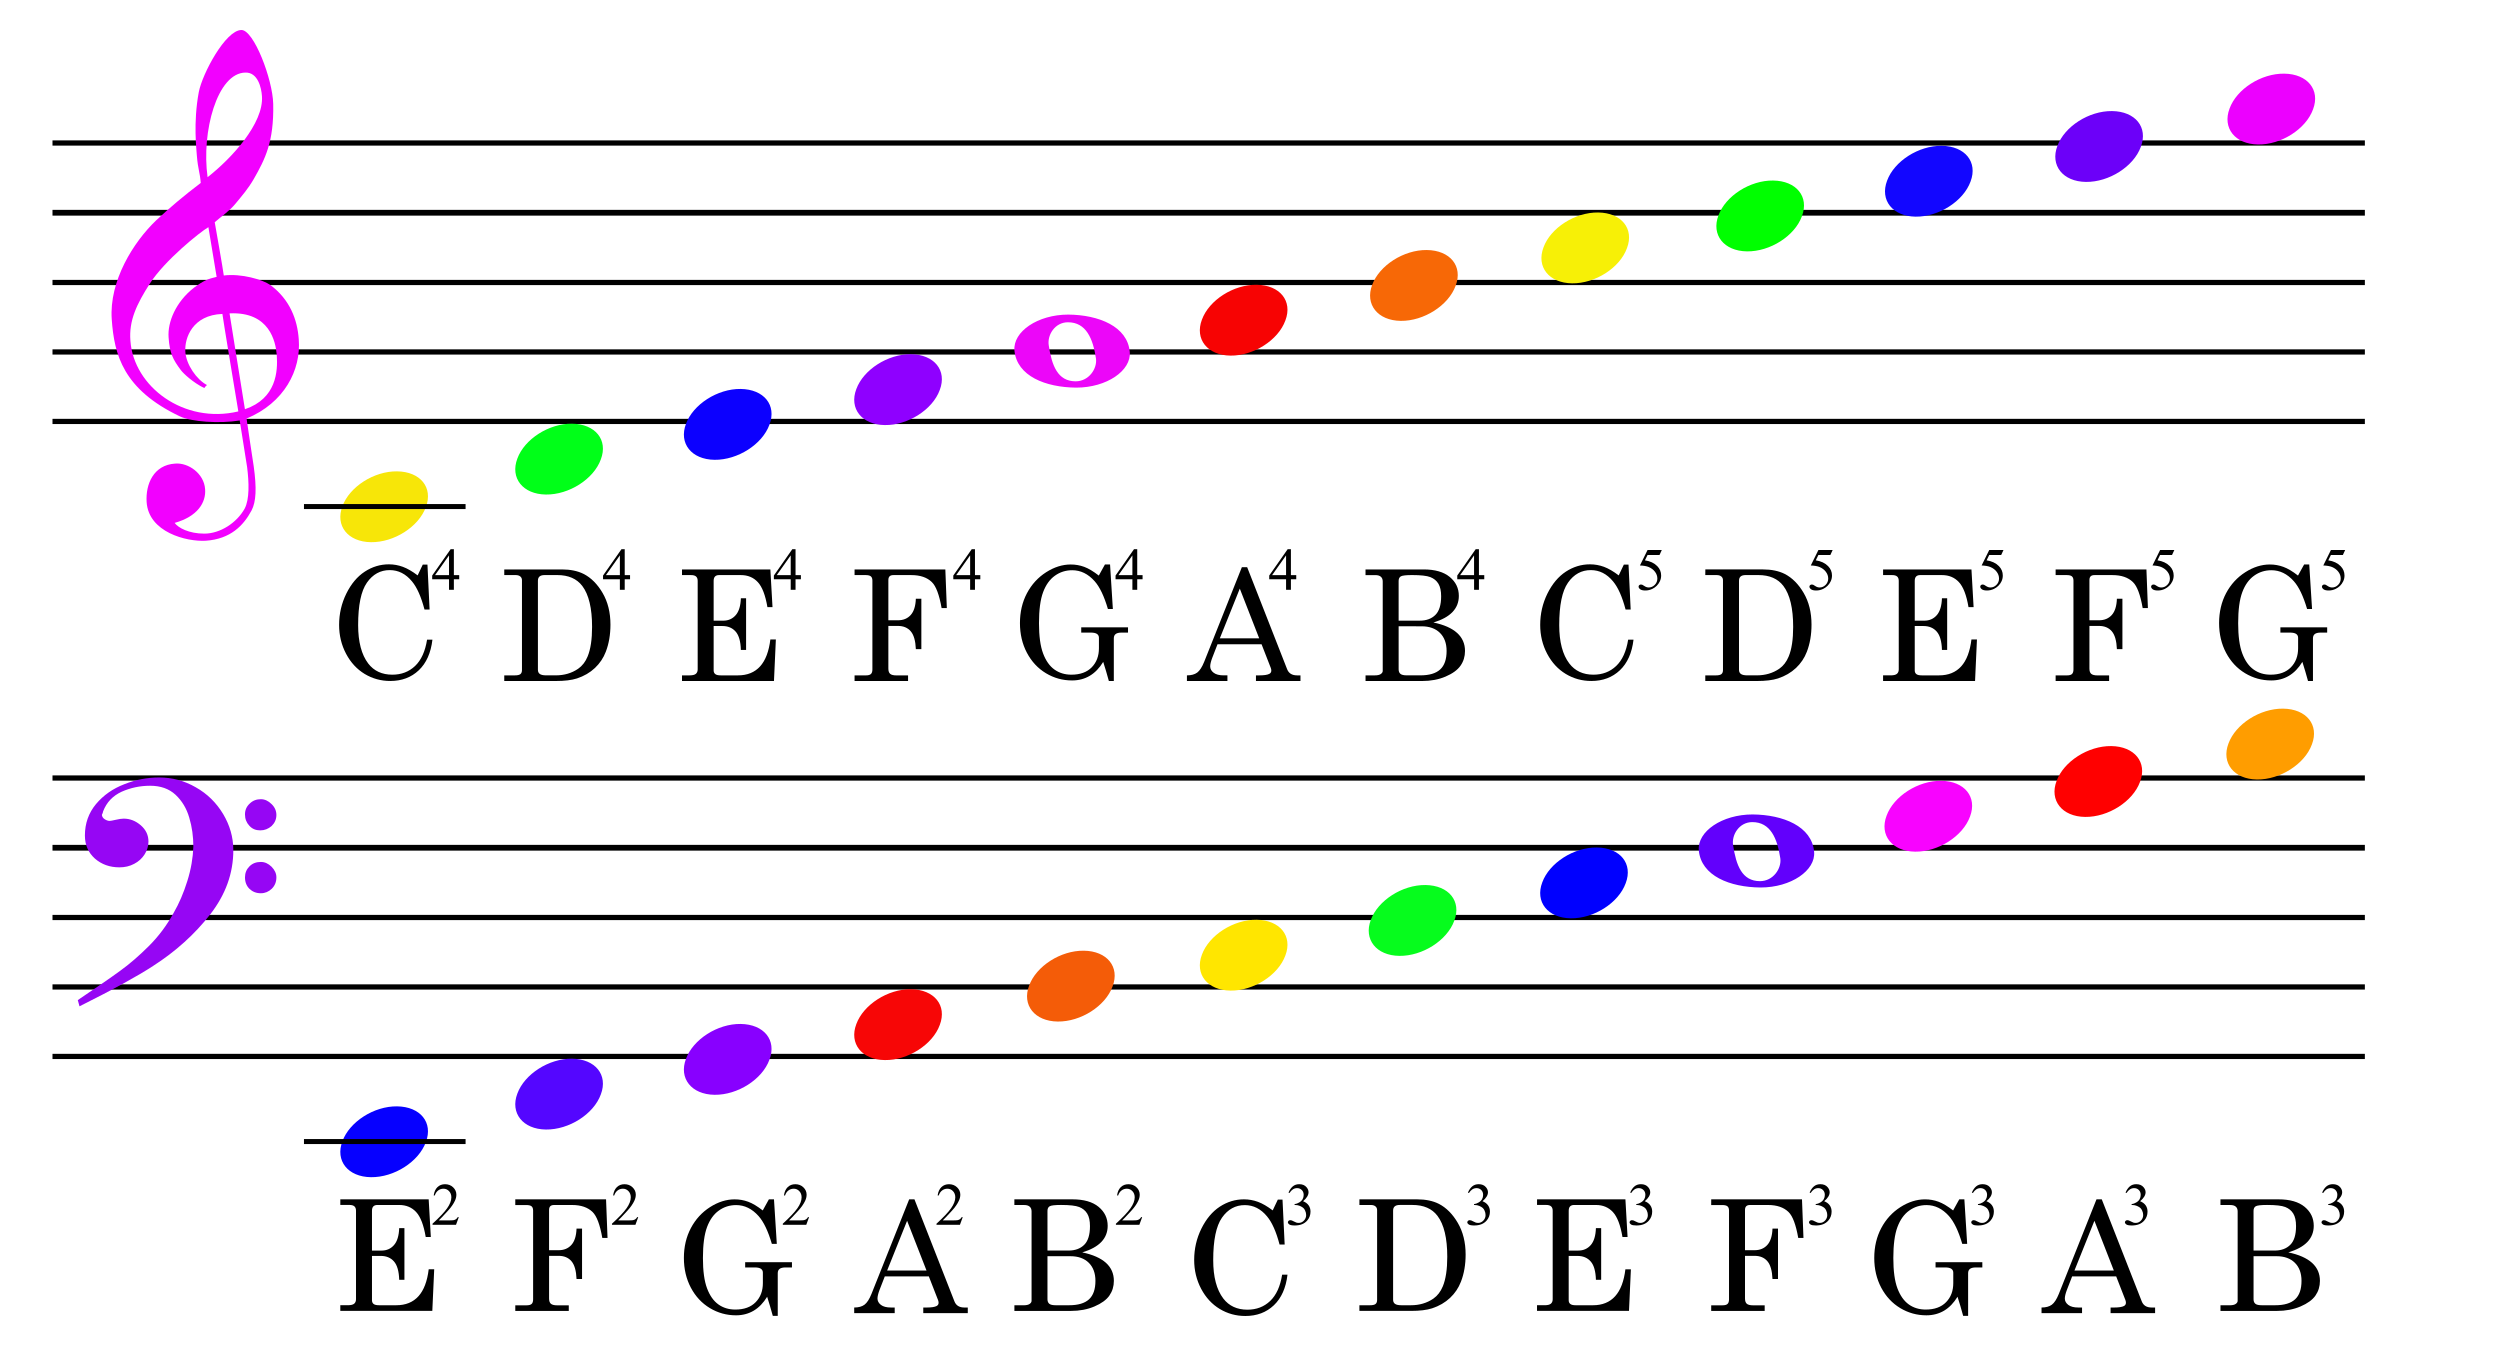 <?xml version="1.0" encoding="utf-8"?>
<!-- Generator: Adobe Illustrator 13.0.2, SVG Export Plug-In . SVG Version: 6.00 Build 14948)  -->
<!DOCTYPE svg PUBLIC "-//W3C//DTD SVG 1.0//EN" "http://www.w3.org/TR/2001/REC-SVG-20010904/DTD/svg10.dtd">
<svg version="1.0" id="Layer_1" xmlns="http://www.w3.org/2000/svg" xmlns:xlink="http://www.w3.org/1999/xlink" x="0px" y="0px"
	 width="500px" height="270px" viewBox="0 0 500 270" enable-background="new 0 0 500 270" xml:space="preserve">
<g id="Layer_1_1_">
</g>
<g id="Layer_2">
	<g id="Layer_2_1_">
		<g>
			<path d="M10.499,29.123v-1.044h462.473v1.044H10.499z M10.499,43.125v-1.153h462.473v1.153H10.499z M10.499,57.02v-1.044h462.473
				v1.044H10.499z M10.499,70.914V69.87h462.473v1.044H10.499z M10.499,84.809v-1.042h462.473v1.042H10.499z"/>
			<path fill="#F200FF" d="M35.969,83.271C24.656,77.888,22.844,70.97,22.35,63.884c-0.55-7.688,4.339-15.486,8.896-19.825
				c2.636-2.471,5.492-4.887,8.898-7.468c-0.111-1.922-0.55-2.692-0.77-5.437c-0.055-1.153-0.769-6.535,0.384-12.741
				C40.472,14.732,45.086,6.056,48.271,6c2.472-0.055,6.261,9.832,6.372,14.774c0.164,7.634-1.647,11.093-3.9,15.047
				c-1.153,1.978-2.361,3.351-3.625,4.889c-1.317,1.592-2.8,2.525-4.173,3.734c0,0,1.758,9.939,1.812,10.654
				c3.515-0.439,7.798,0.821,9.337,1.922c3.898,2.91,5.381,6.92,5.656,10.818c0.495,6.205-2.911,12.741-10.435,15.872
				c0,0,1.153,7.907,1.428,9.556c0.604,4.336,0.495,7.084-0.439,8.84c-1.592,2.966-4.173,5.711-9.171,6.043
				c-3.845,0.218-11.424-1.701-11.808-7.745c-0.221-3.57,1.373-7.413,5.71-7.687c2.636-0.22,5.767,1.977,5.986,5.106
				c0.22,2.692-1.537,5.493-6.095,6.756c0.714,0.989,2.855,2.146,5.931,2.146c3.185,0,6.479-2.146,8.073-4.998
				c0.989-1.867,0.878-5.219,0.495-8.293c-0.166-1.045-1.483-9.337-1.483-9.337C43.878,84.755,38.275,84.369,35.969,83.271z
				 M37.067,70.256c0.109,2.635,2.306,5.712,4.337,6.754c-0.273,0.166-0.548,0.605-0.548,0.605c-2.253-1.1-4.175-2.91-4.669-3.57
				c-1.592-2.14-2.251-3.349-2.471-6.59c-0.219-3.021,1.428-7.083,5.107-9.94c1.922-1.428,2.856-1.758,4.503-2.142l-1.647-9.94
				c-1.703,0.987-8.732,6.646-11.697,11.258c-2.636,4.12-4.229,7.415-3.9,11.479c0.659,9.172,10.709,16.696,21.583,14.115
				c0,0-3.24-19.497-3.187-19.497C38.495,63.005,36.902,67.62,37.067,70.256z M41.517,35.439
				c4.778-3.734,11.258-10.765,10.874-16.202c-0.109-1.701-0.823-4.777-3.295-4.723C43.438,14.569,40.251,26.375,41.517,35.439z
				 M48.985,81.844c6.317-2.142,6.592-7.579,6.372-10.82c-0.221-2.69-1.428-8.733-9.448-8.347L48.985,81.844z"/>
			<g>
				<path fill="#00FF18" d="M114.4,84.738c4.669,0.055,7.25,3.243,5.767,7.14c-1.428,3.955-6.371,7.086-10.984,7.029
					c-4.612-0.052-7.193-3.295-5.712-7.191C104.899,87.815,109.788,84.686,114.4,84.738z"/>
				<g>
					<path d="M100.852,113.887h11.524c1.709,0,3.163,0.303,4.359,0.905c1.488,0.763,2.752,2.036,3.793,3.815
						c1.039,1.781,1.562,3.887,1.562,6.32c0,2.012-0.313,3.825-0.935,5.434c-0.473,1.238-1.2,2.32-2.181,3.244
						c-0.98,0.925-2.174,1.617-3.582,2.083c-1.056,0.34-2.464,0.513-4.224,0.513h-10.316v-1.126h2.117
						c0.537,0,0.905-0.085,1.113-0.253c0.208-0.174,0.31-0.439,0.31-0.803v-17.979c0-0.312-0.11-0.561-0.332-0.748
						c-0.225-0.186-0.531-0.277-0.923-0.277h-2.285V113.887z M108.912,115.016c-0.454,0-0.788,0.096-1.006,0.287
						c-0.216,0.188-0.323,0.476-0.323,0.859v17.811c0,0.36,0.125,0.637,0.377,0.819c0.251,0.187,0.681,0.28,1.284,0.28h1.904
						c1.703,0,3.191-0.438,4.471-1.312c0.836-0.584,1.47-1.404,1.904-2.463c0.593-1.428,0.892-3.398,0.892-5.915
						c0-3.724-0.649-6.45-1.949-8.18c-1.108-1.461-2.781-2.188-5.017-2.188h-2.537V115.016z"/>
				</g>
			</g>
			<g>
				<path fill="#0C00FF" d="M148.126,77.791c4.667,0.056,7.249,3.24,5.765,7.14c-1.426,3.954-6.37,7.084-10.982,7.031
					c-4.614-0.055-7.195-3.295-5.712-7.193C138.625,80.867,143.512,77.736,148.126,77.791z"/>
				<g>
					<path d="M136.401,113.887h17.672l0.429,7.536h-1.019c-0.402-2.378-1.039-4.04-1.909-4.985c-0.87-0.947-2.003-1.42-3.399-1.42
						h-4.374c-0.352,0-0.617,0.097-0.8,0.287c-0.181,0.189-0.271,0.481-0.271,0.875v7.955h1.916c1.027,0,1.857-0.367,2.495-1.101
						c0.639-0.731,0.984-1.859,1.034-3.377h1.044v10.325h-1.044c-0.05-1.707-0.4-2.928-1.049-3.666
						c-0.649-0.741-1.532-1.109-2.646-1.109h-1.75v8.873c0,0.323,0.109,0.568,0.325,0.742c0.216,0.171,0.575,0.253,1.078,0.253
						h3.454c3.753,0,5.913-2.396,6.486-7.187h1.1l-0.377,8.312H136.4v-1.126h1.523c0.593,0,1.011-0.104,1.252-0.309
						c0.24-0.207,0.362-0.504,0.362-0.897V116.18c0-0.395-0.107-0.685-0.318-0.875c-0.211-0.192-0.541-0.287-0.996-0.287H136.4
						L136.401,113.887L136.401,113.887z"/>
				</g>
			</g>
			<g>
				<path fill="#8F00FF" d="M182.191,70.844c4.669,0.055,7.25,3.241,5.767,7.14c-1.428,3.954-6.371,7.084-10.984,7.029
					c-4.612-0.053-7.193-3.295-5.712-7.191C172.688,73.919,177.579,70.79,182.191,70.844z"/>
				<g>
					<path d="M170.915,113.887h18.153l0.297,7.723h-1.046c-0.466-2.655-1.115-4.387-1.951-5.191c-0.958-0.936-2.324-1.4-4.099-1.4
						h-3.583c-0.354,0-0.608,0.082-0.772,0.248c-0.161,0.166-0.242,0.414-0.242,0.748v8.043h1.919c1.067,0,1.919-0.352,2.552-1.056
						c0.634-0.706,0.976-1.79,1.027-3.26h1.1v10.083h-1.1c-0.07-1.668-0.412-2.855-1.027-3.57c-0.613-0.712-1.466-1.068-2.552-1.068
						h-1.919v8.521c0,0.503,0.121,0.858,0.362,1.063c0.241,0.209,0.66,0.312,1.253,0.312h2.325v1.123h-10.698v-1.127h2.288
						c0.461,0,0.79-0.093,0.984-0.277c0.196-0.186,0.293-0.493,0.293-0.913v-17.758c0-0.398-0.103-0.688-0.309-0.857
						c-0.206-0.174-0.565-0.256-1.076-0.256h-2.181L170.915,113.887L170.915,113.887z"/>
				</g>
			</g>
			<g>
				<g>
					<path fill="#EC06F9" d="M213.65,62.918c6.096,0.055,11.863,2.361,12.303,7.47c0.33,3.736-4.613,7.138-10.71,7.138
						c-6.151-0.054-11.861-2.306-12.354-7.411C202.559,66.322,207.552,62.918,213.65,62.918z M215.131,76.264
						c2.637,0,4.34-2.529,4.064-4.559c-0.605-4.009-1.979-7.25-5.604-7.25c-2.637,0-4.173,2.581-3.843,4.612
						C210.355,73.078,211.509,76.264,215.131,76.264z"/>
				</g>
				<g>
					<path d="M219.76,115.114l1.229-2.222h1.021l0.562,8.903h-0.991c-0.751-2.562-1.64-4.416-2.66-5.562
						c-1.302-1.461-2.795-2.188-4.479-2.188c-1.291,0-2.449,0.367-3.471,1.103c-1.023,0.731-1.809,1.832-2.354,3.298
						c-0.547,1.464-0.819,3.53-0.819,6.188c0,2.582,0.272,4.601,0.821,6.054c0.546,1.457,1.302,2.529,2.264,3.218
						c0.965,0.686,2.096,1.03,3.391,1.03c1.756,0,3.114-0.492,4.074-1.475c0.959-0.982,1.438-2.254,1.438-3.812v-2.092
						c0-0.332-0.13-0.588-0.386-0.769c-0.258-0.179-0.68-0.271-1.262-0.271h-1.893v-1.045h9.357v1.045h-1.268
						c-0.564,0-0.969,0.101-1.211,0.295s-0.361,0.479-0.361,0.854v8.532h-0.992c-0.359-1.327-0.737-2.604-1.129-3.821
						c-0.754,1.237-1.649,2.165-2.691,2.784c-1.04,0.616-2.219,0.928-3.537,0.928c-1.88,0-3.624-0.479-5.227-1.446
						c-1.604-0.967-2.871-2.324-3.801-4.08c-0.93-1.754-1.396-3.737-1.396-5.949c0-2.223,0.468-4.213,1.401-5.973
						c0.934-1.759,2.211-3.156,3.832-4.192c1.623-1.037,3.262-1.552,4.92-1.552c0.942,0,1.844,0.158,2.705,0.476
						C217.7,113.686,218.672,114.268,219.76,115.114z"/>
				</g>
			</g>
			<g>
				<path fill="#F70303" d="M251.312,56.952c4.668,0.054,7.25,3.24,5.764,7.138c-1.43,3.956-6.369,7.086-10.98,7.031
					c-4.613-0.055-7.193-3.295-5.711-7.195C241.812,60.027,246.697,56.895,251.312,56.952z"/>
				<g>
					<path d="M248.374,113.434h1.056l7.993,20.404c0.323,0.821,0.979,1.235,1.976,1.235h0.695v1.126h-8.904v-1.126h0.711
						c0.928,0,1.578-0.101,1.967-0.302c0.259-0.142,0.393-0.355,0.393-0.646c0-0.172-0.033-0.354-0.105-0.543l-1.844-4.73h-8.812
						l-1.052,2.713c-0.273,0.723-0.409,1.298-0.409,1.716c0,0.493,0.229,0.916,0.688,1.266c0.459,0.353,1.125,0.526,2.002,0.526
						h0.754v1.128h-8.099v-1.126c0.867,0,1.554-0.188,2.06-0.562c0.502-0.378,0.965-1.094,1.391-2.148L248.374,113.434z
						 M247.959,117.721l-3.996,9.951h7.877L247.959,117.721z"/>
				</g>
			</g>
			<g>
				<path fill="#F76806" d="M285.364,50.005c4.67,0.054,7.251,3.24,5.766,7.138c-1.428,3.955-6.372,7.083-10.979,7.031
					c-4.612-0.056-7.195-3.295-5.717-7.195C275.865,53.08,280.752,49.95,285.364,50.005z"/>
				<g>
					<path d="M273.104,113.887h11.614c2.279,0,4.025,0.504,5.235,1.508c1.211,1.006,1.814,2.266,1.814,3.783
						c0,1.266-0.422,2.34-1.266,3.225c-0.845,0.885-2.113,1.582-3.814,2.095c2.105,0.442,3.682,1.14,4.736,2.093
						c1.051,0.952,1.579,2.152,1.579,3.602c0,1.107-0.302,2.089-0.896,2.942c-0.6,0.856-1.594,1.581-2.981,2.175
						c-1.394,0.597-2.97,0.894-4.742,0.894h-11.274v-1.127h1.839c0.553,0,0.96-0.091,1.213-0.271
						c0.255-0.179,0.384-0.388,0.384-0.615v-17.887c0-0.423-0.124-0.744-0.377-0.959c-0.25-0.218-0.613-0.324-1.102-0.324h-1.961
						L273.104,113.887L273.104,113.887z M279.727,124.13h4.237c1.302,0,2.336-0.38,3.108-1.14c0.771-0.76,1.156-2.01,1.156-3.742
						c0-1.07-0.186-1.906-0.549-2.507c-0.369-0.604-0.9-1.038-1.606-1.317c-0.7-0.273-1.91-0.41-3.638-0.41
						c-1.222,0-1.976,0.086-2.271,0.26c-0.292,0.178-0.438,0.482-0.438,0.925V124.13L279.727,124.13L279.727,124.13z
						 M279.727,125.257v8.608c0,0.402,0.117,0.703,0.355,0.904s0.664,0.302,1.277,0.302h2.707c1.793,0,3.113-0.392,3.972-1.183
						s1.282-2.021,1.282-3.691c0-1.529-0.441-2.734-1.324-3.615c-0.891-0.881-2.111-1.322-3.676-1.322L279.727,125.257
						L279.727,125.257z"/>
				</g>
			</g>
			<g>
				<path fill="#F7F006" d="M319.625,42.497c4.67,0.053,7.252,3.24,5.766,7.138c-1.428,3.956-6.366,7.084-10.981,7.031
					c-4.612-0.055-7.188-3.295-5.708-7.195C310.121,45.572,315.013,42.441,319.625,42.497z"/>
				<g>
					<path d="M323.745,115.08l1.021-2.157h0.938l0.429,8.981h-1.019c-0.664-2.541-1.495-4.416-2.498-5.62
						c-1.243-1.511-2.729-2.263-4.454-2.263c-1.867,0-3.388,0.836-4.562,2.509c-1.175,1.672-1.756,4.503-1.756,8.493
						c0,3.355,0.675,5.912,2.021,7.679c1.146,1.492,2.752,2.235,4.817,2.235c1.81,0,3.326-0.58,4.55-1.741
						c1.225-1.162,2.022-2.914,2.396-5.259h1.072c-0.312,2.654-1.223,4.691-2.729,6.119c-1.508,1.428-3.409,2.14-5.698,2.14
						c-1.857,0-3.563-0.468-5.114-1.402c-1.555-0.937-2.795-2.278-3.726-4.034c-0.93-1.757-1.396-3.681-1.396-5.769
						c0-2.222,0.479-4.308,1.438-6.259c0.964-1.948,2.188-3.413,3.687-4.397c1.495-0.979,3.104-1.468,4.835-1.468
						c0.964,0,1.896,0.169,2.805,0.502C321.7,113.701,322.683,114.277,323.745,115.08z"/>
				</g>
			</g>
			<g>
				<path fill="#00FF00" d="M354.62,36.107c4.666,0.056,7.247,3.242,5.762,7.14c-1.426,3.954-6.372,7.084-10.979,7.029
					c-4.614-0.054-7.193-3.295-5.712-7.193C345.117,39.183,350.004,36.052,354.62,36.107z"/>
				<g>
					<path d="M341.068,113.885h11.522c1.708,0,3.164,0.303,4.361,0.905c1.485,0.763,2.753,2.037,3.792,3.815
						c1.039,1.779,1.559,3.888,1.559,6.32c0,2.012-0.312,3.825-0.935,5.434c-0.472,1.238-1.198,2.32-2.183,3.246
						c-0.979,0.923-2.178,1.615-3.584,2.081c-1.055,0.342-2.466,0.515-4.224,0.515h-10.319v-1.126h2.118
						c0.535,0,0.903-0.085,1.111-0.255c0.205-0.174,0.309-0.437,0.309-0.799v-17.98c0-0.312-0.105-0.559-0.33-0.746
						c-0.223-0.186-0.528-0.279-0.924-0.279h-2.284L341.068,113.885L341.068,113.885z M349.13,115.014
						c-0.456,0-0.788,0.096-1.006,0.286c-0.217,0.188-0.323,0.476-0.323,0.86v17.809c0,0.361,0.125,0.637,0.378,0.821
						c0.252,0.187,0.684,0.28,1.284,0.28h1.902c1.703,0,3.189-0.438,4.474-1.312c0.834-0.584,1.466-1.404,1.898-2.463
						c0.597-1.428,0.895-3.398,0.895-5.914c0-3.724-0.646-6.451-1.948-8.181c-1.105-1.461-2.779-2.187-5.019-2.187L349.13,115.014
						L349.13,115.014z"/>
				</g>
			</g>
			<g>
				<path fill="#1206FF" d="M388.343,29.162c4.667,0.056,7.248,3.24,5.769,7.14c-1.432,3.954-6.371,7.084-10.985,7.029
					c-4.612-0.055-7.188-3.295-5.71-7.193C378.84,32.238,383.729,29.107,388.343,29.162z"/>
				<g>
					<path d="M376.617,113.887h17.674l0.429,7.536h-1.021c-0.4-2.378-1.036-4.04-1.907-4.985c-0.87-0.947-2.001-1.42-3.397-1.42
						h-4.371c-0.354,0-0.619,0.097-0.805,0.287c-0.181,0.189-0.27,0.481-0.27,0.875v7.955h1.914c1.024,0,1.854-0.367,2.494-1.101
						c0.64-0.731,0.979-1.859,1.032-3.377h1.044v10.325h-1.044c-0.05-1.707-0.397-2.928-1.047-3.666
						c-0.647-0.741-1.532-1.109-2.646-1.109h-1.748v8.873c0,0.323,0.104,0.568,0.322,0.742c0.219,0.171,0.575,0.253,1.077,0.253
						h3.456c3.751,0,5.911-2.396,6.484-7.187h1.102l-0.379,8.312h-18.396v-1.126h1.524c0.596,0,1.013-0.104,1.25-0.309
						c0.241-0.207,0.362-0.504,0.362-0.897V116.18c0-0.395-0.104-0.685-0.315-0.875c-0.213-0.192-0.543-0.287-0.994-0.287h-1.825
						L376.617,113.887L376.617,113.887z"/>
				</g>
			</g>
			<g>
				<path fill="#6C00F9" d="M422.405,22.215c4.668,0.055,7.249,3.24,5.766,7.14c-1.428,3.954-6.372,7.084-10.984,7.029
					c-4.609-0.056-7.188-3.295-5.71-7.193C412.904,25.29,417.791,22.16,422.405,22.215z"/>
				<g>
					<path d="M411.131,113.887h18.154l0.295,7.723h-1.046c-0.462-2.655-1.111-4.387-1.95-5.191c-0.961-0.936-2.325-1.4-4.097-1.4
						h-3.588c-0.354,0-0.608,0.082-0.771,0.248s-0.243,0.414-0.243,0.748v8.043h1.918c1.065,0,1.917-0.352,2.554-1.056
						c0.633-0.706,0.974-1.79,1.022-3.26h1.104v10.083h-1.104c-0.07-1.668-0.409-2.855-1.022-3.57
						c-0.61-0.712-1.47-1.068-2.554-1.068h-1.918v8.521c0,0.503,0.117,0.858,0.362,1.063c0.243,0.209,0.662,0.312,1.252,0.312h2.324
						v1.123h-10.697v-1.127h2.289c0.463,0,0.788-0.093,0.985-0.277c0.19-0.186,0.292-0.493,0.292-0.913v-17.758
						c0-0.398-0.104-0.688-0.312-0.857c-0.204-0.174-0.562-0.256-1.075-0.256h-2.181v-1.127h0.003v-0.002h0.004V113.887
						L411.131,113.887z"/>
				</g>
			</g>
			<g>
				<path fill="#EC00FF" d="M456.84,14.73c4.668,0.055,7.249,3.241,5.769,7.14c-1.431,3.954-6.37,7.084-10.984,7.029
					c-4.612-0.053-7.191-3.295-5.71-7.193C447.336,17.806,452.225,14.675,456.84,14.73z"/>
				<g>
					<path d="M459.599,115.114l1.229-2.222h1.02l0.562,8.903h-0.992c-0.752-2.562-1.636-4.416-2.659-5.562
						c-1.303-1.461-2.796-2.188-4.479-2.188c-1.292,0-2.452,0.367-3.472,1.103c-1.021,0.731-1.809,1.832-2.354,3.298
						c-0.545,1.464-0.821,3.53-0.821,6.188c0,2.582,0.273,4.601,0.823,6.054c0.544,1.457,1.302,2.529,2.264,3.218
						c0.964,0.686,2.099,1.03,3.394,1.03c1.755,0,3.109-0.492,4.07-1.475c0.96-0.982,1.438-2.254,1.438-3.812v-2.092
						c0-0.332-0.126-0.588-0.386-0.769c-0.256-0.179-0.683-0.271-1.265-0.271h-1.894v-1.045h9.357v1.045h-1.269
						c-0.562,0-0.969,0.101-1.211,0.295c-0.244,0.194-0.363,0.479-0.363,0.854v8.532h-0.988c-0.361-1.327-0.738-2.604-1.129-3.821
						c-0.754,1.237-1.649,2.165-2.688,2.784c-1.039,0.616-2.221,0.928-3.539,0.928c-1.881,0-3.62-0.479-5.228-1.446
						c-1.604-0.967-2.869-2.324-3.803-4.08c-0.93-1.754-1.396-3.737-1.396-5.949c0-2.223,0.467-4.213,1.396-5.973
						c0.937-1.759,2.214-3.156,3.835-4.192c1.617-1.037,3.262-1.552,4.914-1.552c0.947,0,1.849,0.158,2.705,0.476
						C457.543,113.686,458.513,114.268,459.599,115.114z"/>
				</g>
			</g>
			<g>
				<path fill="#F7E608" d="M79.411,94.27c4.667,0.054,7.249,3.24,5.766,7.138c-1.428,3.957-6.371,7.088-10.984,7.03
					c-4.614-0.054-7.192-3.295-5.71-7.192C69.908,97.348,74.797,94.214,79.411,94.27z"/>
				<g>
					<path d="M83.53,115.08l1.022-2.157h0.938l0.429,8.981H84.9c-0.666-2.541-1.495-4.416-2.498-5.62
						c-1.247-1.511-2.73-2.263-4.456-2.263c-1.867,0-3.387,0.836-4.561,2.509c-1.175,1.672-1.758,4.503-1.758,8.493
						c0,3.355,0.676,5.912,2.018,7.679c1.146,1.492,2.753,2.235,4.822,2.235c1.809,0,3.325-0.58,4.549-1.741
						c1.223-1.162,2.024-2.914,2.396-5.259h1.073c-0.312,2.654-1.22,4.691-2.729,6.119c-1.508,1.428-3.409,2.14-5.698,2.14
						c-1.86,0-3.565-0.468-5.117-1.402c-1.55-0.937-2.795-2.278-3.724-4.034c-0.929-1.757-1.395-3.681-1.395-5.769
						c0-2.222,0.479-4.308,1.438-6.259c0.96-1.948,2.187-3.413,3.684-4.397c1.494-0.979,3.107-1.468,4.835-1.468
						c0.963,0,1.896,0.169,2.8,0.502C81.485,113.701,82.468,114.277,83.53,115.08z"/>
				</g>
				<line fill="none" stroke="#000000" x1="60.794" y1="101.312" x2="93.115" y2="101.312"/>
			</g>
			<g>
				<path d="M91.841,115.025v0.832h-1.067v2.102h-0.969v-2.102h-3.367v-0.752l3.691-5.268h0.645v5.186h1.067V115.025z
					 M89.804,115.025v-3.949l-2.792,3.949H89.804z"/>
			</g>
			<g>
				<path d="M434.863,110.005l-0.458,0.997h-2.396l-0.521,1.068c1.038,0.152,1.854,0.535,2.466,1.156
					c0.52,0.53,0.781,1.155,0.781,1.877c0,0.416-0.088,0.805-0.258,1.16c-0.171,0.356-0.386,0.659-0.644,0.909
					c-0.257,0.248-0.545,0.451-0.861,0.605c-0.448,0.215-0.907,0.323-1.385,0.323s-0.824-0.08-1.043-0.244
					c-0.218-0.163-0.323-0.34-0.323-0.537c0-0.109,0.044-0.206,0.138-0.29c0.09-0.084,0.202-0.126,0.34-0.126
					c0.103,0,0.188,0.015,0.265,0.047c0.077,0.031,0.208,0.109,0.396,0.24c0.292,0.203,0.591,0.306,0.892,0.306
					c0.458,0,0.858-0.174,1.204-0.521c0.349-0.347,0.52-0.768,0.52-1.262c0-0.482-0.151-0.93-0.463-1.348
					c-0.31-0.416-0.732-0.739-1.275-0.967c-0.431-0.174-1.011-0.276-1.742-0.305l1.522-3.092h2.853v0.001h-0.004v0.003H434.863z"/>
			</g>
			<g>
				<path d="M400.696,110.005l-0.461,0.997h-2.396l-0.521,1.068c1.035,0.152,1.855,0.535,2.463,1.156
					c0.521,0.53,0.777,1.155,0.777,1.877c0,0.416-0.084,0.805-0.255,1.16c-0.171,0.356-0.384,0.659-0.643,0.909
					c-0.256,0.248-0.543,0.451-0.863,0.605c-0.449,0.215-0.908,0.323-1.384,0.323c-0.477,0-0.823-0.08-1.038-0.244
					c-0.219-0.163-0.326-0.34-0.326-0.537c0-0.109,0.045-0.206,0.139-0.29c0.089-0.084,0.199-0.126,0.338-0.126
					c0.103,0,0.188,0.015,0.267,0.047c0.077,0.029,0.206,0.109,0.391,0.24c0.298,0.203,0.595,0.306,0.895,0.306
					c0.461,0,0.861-0.174,1.207-0.521c0.345-0.347,0.52-0.768,0.52-1.262c0-0.482-0.151-0.93-0.464-1.348
					c-0.311-0.416-0.733-0.739-1.276-0.967c-0.429-0.174-1.01-0.276-1.743-0.305l1.522-3.092L400.696,110.005L400.696,110.005
					L400.696,110.005z"/>
			</g>
			<g>
				<path d="M366.528,110.005l-0.458,0.997h-2.396l-0.521,1.068c1.036,0.152,1.855,0.535,2.464,1.156
					c0.521,0.53,0.781,1.155,0.781,1.877c0,0.416-0.089,0.805-0.256,1.16c-0.173,0.356-0.388,0.659-0.645,0.909
					c-0.258,0.248-0.544,0.451-0.861,0.605c-0.447,0.215-0.911,0.323-1.386,0.323s-0.823-0.08-1.039-0.244
					c-0.218-0.163-0.327-0.34-0.327-0.537c0-0.109,0.047-0.206,0.139-0.29c0.089-0.084,0.2-0.126,0.341-0.126
					c0.101,0,0.188,0.015,0.267,0.047c0.077,0.031,0.204,0.109,0.393,0.24c0.294,0.203,0.591,0.306,0.893,0.306
					c0.459,0,0.859-0.174,1.205-0.521c0.347-0.347,0.521-0.768,0.521-1.262c0-0.482-0.152-0.93-0.466-1.348
					c-0.309-0.416-0.731-0.739-1.274-0.967c-0.43-0.174-1.012-0.276-1.742-0.305l1.521-3.092h2.854v0.001h-0.004v0.003H366.528z"/>
			</g>
			<g>
				<path d="M332.359,110.005l-0.457,0.997h-2.396l-0.521,1.068c1.038,0.152,1.854,0.535,2.466,1.156
					c0.52,0.53,0.777,1.155,0.777,1.877c0,0.416-0.088,0.805-0.256,1.16c-0.173,0.356-0.386,0.659-0.642,0.909
					c-0.259,0.248-0.547,0.451-0.863,0.605c-0.452,0.215-0.91,0.323-1.386,0.323c-0.477,0-0.823-0.08-1.039-0.244
					c-0.219-0.163-0.325-0.34-0.325-0.537c0-0.109,0.043-0.206,0.136-0.29s0.202-0.126,0.341-0.126c0.103,0,0.188,0.015,0.267,0.047
					c0.077,0.031,0.208,0.109,0.391,0.24c0.293,0.203,0.595,0.306,0.896,0.306c0.457,0,0.859-0.174,1.203-0.521
					c0.347-0.347,0.521-0.768,0.521-1.262c0-0.482-0.151-0.93-0.465-1.348c-0.31-0.416-0.732-0.739-1.28-0.967
					c-0.426-0.174-1.006-0.276-1.738-0.305l1.522-3.092L332.359,110.005L332.359,110.005L332.359,110.005z"/>
			</g>
			<g>
				<path d="M296.852,115.025v0.832h-1.066v2.102h-0.971v-2.102h-3.363v-0.752l3.688-5.268h0.646v5.186h1.066V115.025
					L296.852,115.025z M294.812,115.025v-3.949l-2.791,3.949H294.812z"/>
			</g>
			<g>
				<path d="M259.249,115.025v0.832h-1.067v2.102h-0.969v-2.102h-3.367v-0.752l3.69-5.268h0.646v5.186h1.067V115.025z
					 M257.213,115.025v-3.949l-2.792,3.949H257.213z"/>
			</g>
			<g>
				<path d="M228.514,115.025v0.832h-1.068v2.102h-0.967v-2.102h-3.369v-0.752l3.691-5.268h0.645v5.186h1.068V115.025z
					 M226.479,115.025v-3.949l-2.791,3.949H226.479z"/>
			</g>
			<g>
				<path d="M196.062,115.025v0.832h-1.069v2.102h-0.967v-2.102h-3.367v-0.752l3.689-5.268h0.646v5.186h1.069L196.062,115.025
					L196.062,115.025z M194.027,115.025v-3.949l-2.792,3.949H194.027z"/>
			</g>
			<g>
				<path d="M160.177,115.025v0.832h-1.068v2.102h-0.967v-2.102h-3.367v-0.752l3.689-5.268h0.645v5.186h1.068V115.025z
					 M158.142,115.025v-3.949l-2.792,3.949H158.142z"/>
			</g>
			<g>
				<path d="M126.01,115.025v0.832h-1.067v2.102h-0.969v-2.102h-3.367v-0.752l3.69-5.268h0.646v5.186h1.067V115.025z
					 M123.974,115.025v-3.949l-2.792,3.949H123.974z"/>
			</g>
			<g>
				<path d="M469.031,110.005l-0.459,0.997h-2.396l-0.521,1.068c1.037,0.152,1.855,0.535,2.465,1.156
					c0.521,0.53,0.779,1.155,0.779,1.877c0,0.416-0.085,0.805-0.258,1.16c-0.171,0.356-0.384,0.659-0.642,0.909
					c-0.256,0.248-0.543,0.451-0.863,0.605c-0.446,0.215-0.91,0.323-1.384,0.323c-0.477,0-0.825-0.08-1.039-0.244
					c-0.218-0.163-0.325-0.34-0.325-0.537c0-0.109,0.043-0.206,0.139-0.29c0.089-0.084,0.198-0.126,0.337-0.126
					c0.104,0,0.188,0.015,0.268,0.047c0.077,0.029,0.206,0.109,0.39,0.24c0.299,0.203,0.596,0.306,0.896,0.306
					c0.459,0,0.861-0.174,1.207-0.521c0.345-0.347,0.52-0.768,0.52-1.262c0-0.482-0.151-0.93-0.465-1.348
					c-0.312-0.416-0.734-0.739-1.275-0.967c-0.429-0.174-1.01-0.276-1.745-0.305l1.524-3.092h2.854v0.001h-0.004L469.031,110.005
					L469.031,110.005z"/>
			</g>
		</g>
		<g>
			<path d="M10.499,156.125v-1.044h462.473v1.044H10.499z M10.499,170.125v-1.152h462.473v1.152H10.499z M10.499,184.02v-1.043
				h462.473v1.043H10.499z M10.499,197.914v-1.044h462.473v1.044H10.499z M10.499,211.809v-1.043h462.473v1.043H10.499z"/>
			<path fill="#5406FF" d="M114.4,211.738c4.669,0.055,7.25,3.242,5.767,7.14c-1.428,3.955-6.371,7.086-10.984,7.028
				c-4.612-0.053-7.193-3.295-5.712-7.191C104.899,214.814,109.788,211.686,114.4,211.738z"/>
			<g>
				<path d="M271.891,239.868h11.523c1.709,0,3.164,0.301,4.359,0.903c1.485,0.764,2.752,2.037,3.791,3.814
					c1.041,1.78,1.562,3.889,1.562,6.32c0,2.011-0.312,3.822-0.937,5.434c-0.475,1.237-1.199,2.317-2.182,3.243
					c-0.979,0.923-2.176,1.617-3.584,2.083c-1.054,0.339-2.465,0.514-4.224,0.514h-10.317v-1.129H274
					c0.538,0,0.904-0.084,1.113-0.255c0.205-0.171,0.308-0.438,0.308-0.801V242.02c0-0.312-0.106-0.56-0.332-0.748
					c-0.223-0.184-0.528-0.276-0.921-0.276h-2.284v-1.126L271.891,239.868L271.891,239.868z M279.949,240.992
					c-0.455,0-0.787,0.098-1.006,0.287c-0.217,0.188-0.323,0.478-0.323,0.859v17.811c0,0.361,0.124,0.636,0.379,0.82
					c0.252,0.188,0.681,0.279,1.284,0.279h1.902c1.698,0,3.188-0.438,4.472-1.312c0.834-0.586,1.468-1.403,1.903-2.463
					c0.594-1.428,0.892-3.397,0.892-5.916c0-3.726-0.647-6.447-1.95-8.178c-1.109-1.464-2.779-2.188-5.016-2.188L279.949,240.992
					L279.949,240.992z"/>
			</g>
			<path fill="#8800FF" d="M148.126,204.791c4.667,0.057,7.249,3.238,5.765,7.141c-1.426,3.953-6.37,7.084-10.982,7.029
				c-4.614-0.055-7.195-3.295-5.712-7.193C138.625,207.866,143.512,204.734,148.126,204.791z"/>
			<g>
				<path d="M307.412,239.868h17.672l0.429,7.534h-1.021c-0.398-2.379-1.035-4.038-1.907-4.987c-0.87-0.944-2.001-1.419-3.398-1.419
					h-4.372c-0.353,0-0.616,0.098-0.801,0.286c-0.183,0.19-0.271,0.481-0.271,0.877v7.954h1.914c1.024,0,1.854-0.367,2.497-1.104
					c0.636-0.732,0.979-1.857,1.03-3.38h1.049v10.326h-1.049c-0.051-1.706-0.396-2.929-1.05-3.667
					c-0.646-0.738-1.527-1.105-2.645-1.105h-1.75v8.873c0,0.32,0.104,0.565,0.324,0.738c0.214,0.172,0.57,0.254,1.072,0.254h3.458
					c3.751,0,5.911-2.396,6.486-7.188h1.1l-0.379,8.313h-18.396v-1.128h1.524c0.596,0,1.011-0.104,1.25-0.309
					c0.242-0.205,0.361-0.506,0.361-0.897v-17.688c0-0.396-0.105-0.685-0.316-0.877c-0.213-0.189-0.541-0.285-0.992-0.285h-1.825
					L307.412,239.868L307.412,239.868z"/>
			</g>
			<path fill="#F70606" d="M182.191,197.844c4.669,0.057,7.25,3.241,5.767,7.141c-1.428,3.953-6.371,7.084-10.984,7.029
				c-4.612-0.055-7.193-3.295-5.712-7.189C172.688,200.919,177.579,197.79,182.191,197.844z"/>
			<g>
				<path d="M342.244,239.868h18.154l0.295,7.723h-1.044c-0.469-2.655-1.112-4.39-1.95-5.192c-0.959-0.936-2.325-1.399-4.103-1.399
					h-3.584c-0.354,0-0.604,0.083-0.771,0.249c-0.161,0.166-0.241,0.414-0.241,0.746v8.047h1.917c1.069,0,1.921-0.354,2.552-1.059
					c0.636-0.707,0.979-1.791,1.028-3.26h1.102v10.082h-1.102c-0.07-1.668-0.412-2.854-1.028-3.57
					c-0.607-0.711-1.465-1.065-2.552-1.065h-1.917v8.521c0,0.504,0.121,0.856,0.362,1.063c0.238,0.207,0.66,0.312,1.252,0.312h2.322
					v1.123h-10.695v-1.127h2.287c0.465,0,0.79-0.094,0.982-0.276c0.194-0.187,0.294-0.493,0.294-0.915V242.12
					c0-0.397-0.103-0.688-0.311-0.858c-0.204-0.173-0.562-0.255-1.076-0.255h-2.18L342.244,239.868L342.244,239.868z"/>
			</g>
			<g>
				<path d="M390.624,242.089l1.227-2.223h1.021l0.562,8.901h-0.987c-0.751-2.562-1.641-4.416-2.66-5.562
					c-1.304-1.458-2.796-2.188-4.479-2.188c-1.292,0-2.453,0.366-3.471,1.102c-1.024,0.73-1.809,1.834-2.354,3.299
					c-0.546,1.466-0.818,3.532-0.818,6.188c0,2.582,0.271,4.602,0.818,6.057c0.55,1.456,1.306,2.525,2.268,3.218
					c0.962,0.688,2.095,1.03,3.389,1.03c1.757,0,3.115-0.492,4.076-1.479c0.96-0.979,1.438-2.252,1.438-3.811v-2.094
					c0-0.332-0.128-0.586-0.388-0.77c-0.259-0.182-0.681-0.271-1.264-0.271h-1.891v-1.045h9.355v1.045h-1.271
					c-0.563,0-0.97,0.104-1.21,0.296c-0.241,0.192-0.362,0.479-0.362,0.853v8.534h-0.992c-0.355-1.327-0.732-2.604-1.126-3.819
					c-0.753,1.233-1.652,2.164-2.688,2.783c-1.041,0.615-2.223,0.93-3.54,0.93c-1.883,0-3.62-0.482-5.229-1.447
					c-1.603-0.967-2.869-2.325-3.801-4.079c-0.929-1.757-1.396-3.738-1.396-5.95c0-2.225,0.469-4.214,1.401-5.975
					c0.932-1.76,2.212-3.154,3.833-4.192c1.619-1.034,3.258-1.55,4.917-1.55c0.945,0,1.844,0.158,2.705,0.475
					C388.565,240.66,389.537,241.242,390.624,242.089z"/>
			</g>
			<path fill="#FFE600" d="M251.312,183.951c4.668,0.053,7.25,3.24,5.764,7.139c-1.43,3.955-6.369,7.086-10.98,7.03
				c-4.613-0.056-7.193-3.295-5.711-7.194C241.812,187.027,246.697,183.895,251.312,183.951z"/>
			<g>
				<path d="M419.298,239.868h1.056l7.995,20.403c0.321,0.824,0.979,1.233,1.977,1.233h0.693v1.128h-8.902v-1.128h0.711
					c0.926,0,1.579-0.103,1.965-0.302c0.258-0.143,0.392-0.354,0.392-0.646c0-0.17-0.032-0.354-0.104-0.543l-1.843-4.729h-8.812
					l-1.053,2.712c-0.272,0.722-0.408,1.297-0.408,1.716c0,0.492,0.232,0.915,0.688,1.268c0.459,0.353,1.126,0.524,2.001,0.524
					h0.755v1.128h-8.102v-1.127c0.866,0,1.557-0.188,2.06-0.562c0.504-0.377,0.969-1.092,1.393-2.147L419.298,239.868z
					 M418.884,244.154l-3.995,9.953h7.877L418.884,244.154z"/>
			</g>
			<path fill="#06FC1D" d="M285.09,177.005c4.669,0.056,7.252,3.241,5.766,7.138c-1.428,3.957-6.371,7.086-10.979,7.032
				c-4.613-0.055-7.193-3.296-5.715-7.194C275.589,180.082,280.479,176.949,285.09,177.005z"/>
			<g>
				<path d="M444.088,239.868h11.614c2.279,0,4.022,0.502,5.236,1.506c1.21,1.006,1.812,2.265,1.812,3.783
					c0,1.266-0.422,2.338-1.264,3.225c-0.848,0.886-2.115,1.582-3.817,2.095c2.108,0.442,3.685,1.143,4.739,2.092
					c1.049,0.955,1.579,2.152,1.579,3.604c0,1.106-0.304,2.089-0.898,2.943c-0.597,0.856-1.592,1.579-2.979,2.173
					c-1.396,0.598-2.973,0.895-4.741,0.895h-11.274v-1.127h1.835c0.556,0,0.96-0.091,1.213-0.271
					c0.258-0.179,0.387-0.388,0.387-0.615v-17.886c0-0.422-0.124-0.743-0.375-0.957c-0.251-0.219-0.617-0.324-1.104-0.324h-1.96
					v-1.134h-0.002V239.868L444.088,239.868z M450.71,250.109h4.238c1.301,0,2.335-0.381,3.104-1.143
					c0.771-0.761,1.156-2.009,1.156-3.74c0-1.07-0.183-1.904-0.55-2.508c-0.369-0.604-0.9-1.037-1.605-1.316
					c-0.698-0.274-1.911-0.412-3.637-0.412c-1.221,0-1.973,0.089-2.27,0.262c-0.292,0.176-0.439,0.482-0.439,0.926L450.71,250.109
					L450.71,250.109z M450.71,251.236v8.609c0,0.399,0.117,0.701,0.354,0.902c0.237,0.2,0.666,0.301,1.274,0.301h2.709
					c1.793,0,3.112-0.395,3.97-1.183c0.858-0.791,1.284-2.021,1.284-3.69c0-1.529-0.439-2.732-1.325-3.613
					c-0.891-0.881-2.109-1.321-3.676-1.321L450.71,251.236L450.71,251.236z"/>
			</g>
			<path fill="#0000FF" d="M319.377,169.496c4.67,0.054,7.251,3.24,5.764,7.139c-1.428,3.957-6.365,7.088-10.979,7.03
				c-4.614-0.054-7.188-3.295-5.708-7.192C309.874,172.573,314.765,169.441,319.377,169.496z"/>
			<path fill="#F45C08" d="M216.755,190.141c4.666,0.053,7.247,3.238,5.763,7.139c-1.428,3.953-6.373,7.086-10.981,7.029
				c-4.614-0.054-7.193-3.295-5.712-7.19C207.252,193.213,212.139,190.082,216.755,190.141z"/>
			<path fill="#F803FF" d="M388.242,156.162c4.667,0.057,7.248,3.238,5.764,7.141c-1.428,3.953-6.37,7.084-10.979,7.03
				c-4.614-0.056-7.192-3.297-5.711-7.192C378.739,159.236,383.628,156.105,388.242,156.162z"/>
			<g>
				<path d="M68.064,239.868h17.673l0.429,7.534h-1.021c-0.399-2.379-1.036-4.038-1.907-4.987c-0.87-0.944-2.001-1.419-3.397-1.419
					h-4.374c-0.352,0-0.619,0.098-0.8,0.286c-0.183,0.19-0.271,0.481-0.271,0.877v7.954h1.916c1.025,0,1.857-0.367,2.492-1.104
					c0.64-0.732,0.982-1.857,1.036-3.38h1.046v10.326H79.84c-0.05-1.706-0.401-2.929-1.047-3.667
					c-0.65-0.738-1.532-1.105-2.648-1.105h-1.75v8.873c0,0.32,0.107,0.565,0.322,0.738c0.22,0.172,0.578,0.254,1.081,0.254h3.456
					c3.751,0,5.912-2.396,6.485-7.188h1.101l-0.377,8.313H68.062v-1.128h1.527c0.593,0,1.011-0.104,1.25-0.309
					c0.241-0.205,0.362-0.506,0.362-0.897v-17.688c0-0.396-0.105-0.685-0.317-0.877c-0.211-0.189-0.543-0.285-0.995-0.285h-1.825
					V239.868L68.064,239.868z"/>
			</g>
			<path fill="#FF0000" d="M422.244,149.215c4.666,0.057,7.249,3.241,5.766,7.141c-1.428,3.953-6.372,7.084-10.981,7.029
				c-4.612-0.055-7.191-3.296-5.712-7.191C412.74,152.291,417.629,149.16,422.244,149.215z"/>
			<g>
				<path d="M103.057,239.868h18.153l0.296,7.723h-1.045c-0.464-2.655-1.113-4.39-1.951-5.192c-0.96-0.936-2.325-1.399-4.098-1.399
					h-3.586c-0.352,0-0.608,0.083-0.771,0.249c-0.161,0.166-0.242,0.414-0.242,0.746v8.047h1.917c1.066,0,1.917-0.354,2.551-1.059
					c0.632-0.707,0.974-1.791,1.026-3.26h1.103v10.082h-1.101c-0.07-1.668-0.409-2.854-1.025-3.57
					c-0.61-0.711-1.467-1.065-2.551-1.065h-1.917v8.521c0,0.504,0.117,0.856,0.362,1.063c0.243,0.207,0.661,0.312,1.252,0.312h2.325
					v1.123h-10.698v-1.127h2.289c0.463,0,0.788-0.094,0.984-0.276c0.195-0.187,0.292-0.493,0.292-0.915V242.12
					c0-0.397-0.101-0.688-0.309-0.858c-0.205-0.173-0.563-0.255-1.076-0.255h-2.18v-1.128h0.001L103.057,239.868L103.057,239.868z"
					/>
			</g>
			<path fill="#FF9D00" d="M456.619,141.73c4.668,0.054,7.249,3.24,5.766,7.14c-1.429,3.953-6.372,7.084-10.981,7.028
				c-4.614-0.053-7.192-3.295-5.711-7.191C447.114,144.807,452.003,141.675,456.619,141.73z"/>
			<g>
				<path d="M152.549,242.089l1.229-2.223h1.019l0.563,8.901h-0.992c-0.751-2.562-1.636-4.416-2.66-5.562
					c-1.302-1.458-2.796-2.188-4.479-2.188c-1.292,0-2.452,0.366-3.469,1.102c-1.024,0.73-1.807,1.834-2.353,3.299
					c-0.545,1.466-0.821,3.532-0.821,6.188c0,2.582,0.273,4.602,0.823,6.057c0.546,1.458,1.302,2.525,2.266,3.218
					c0.962,0.688,2.093,1.03,3.389,1.03c1.757,0,3.114-0.492,4.073-1.479c0.96-0.979,1.438-2.252,1.438-3.811v-2.094
					c0-0.332-0.125-0.586-0.385-0.77c-0.256-0.182-0.681-0.271-1.262-0.271h-1.894v-1.045h9.357v1.045h-1.267
					c-0.565,0-0.969,0.104-1.21,0.296c-0.245,0.192-0.364,0.479-0.364,0.853v8.534h-0.991c-0.362-1.327-0.739-2.604-1.128-3.819
					c-0.75,1.233-1.651,2.164-2.69,2.783c-1.039,0.615-2.221,0.93-3.54,0.93c-1.88,0-3.62-0.482-5.226-1.447
					c-1.606-0.967-2.871-2.325-3.801-4.079c-0.93-1.757-1.396-3.738-1.396-5.95c0-2.225,0.466-4.214,1.399-5.975
					c0.933-1.76,2.212-3.154,3.833-4.192c1.619-1.034,3.26-1.55,4.916-1.55c0.947,0,1.845,0.158,2.705,0.475
					C150.491,240.66,151.465,241.242,152.549,242.089z"/>
			</g>
			<path fill="#0600FF" d="M79.411,221.27c4.667,0.056,7.249,3.24,5.766,7.14c-1.428,3.957-6.371,7.088-10.984,7.028
				c-4.614-0.053-7.192-3.295-5.71-7.19C69.908,224.348,74.797,221.214,79.411,221.27z"/>
			<g>
				<path d="M254.542,242.08l1.021-2.157h0.939l0.43,8.981h-1.021c-0.663-2.54-1.494-4.416-2.496-5.619
					c-1.246-1.51-2.729-2.264-4.455-2.264c-1.867,0-3.388,0.836-4.562,2.51c-1.174,1.673-1.756,4.504-1.756,8.494
					c0,3.354,0.674,5.91,2.018,7.678c1.146,1.49,2.752,2.234,4.82,2.234c1.81,0,3.327-0.578,4.549-1.74
					c1.225-1.163,2.023-2.914,2.396-5.258h1.072c-0.312,2.65-1.222,4.688-2.729,6.117c-1.507,1.428-3.408,2.141-5.699,2.141
					c-1.859,0-3.562-0.469-5.114-1.402c-1.552-0.936-2.796-2.279-3.724-4.033c-0.93-1.758-1.396-3.682-1.396-5.77
					c0-2.221,0.479-4.309,1.438-6.26c0.963-1.948,2.188-3.414,3.685-4.396c1.496-0.98,3.106-1.468,4.838-1.468
					c0.962,0,1.894,0.169,2.802,0.502C252.497,240.701,253.479,241.277,254.542,242.08z"/>
			</g>
			<line fill="none" stroke="#000000" x1="60.794" y1="228.311" x2="93.115" y2="228.311"/>
			<g>
				<path d="M91.759,243.426l-0.558,1.533h-4.693v-0.218c1.379-1.259,2.354-2.286,2.917-3.084s0.845-1.529,0.845-2.188
					c0-0.504-0.154-0.918-0.464-1.242c-0.309-0.328-0.679-0.484-1.108-0.484c-0.392,0-0.744,0.109-1.052,0.342
					c-0.312,0.229-0.54,0.562-0.691,1.006h-0.216c0.099-0.723,0.349-1.275,0.754-1.668c0.404-0.386,0.91-0.58,1.515-0.58
					c0.646,0,1.185,0.208,1.618,0.622c0.431,0.414,0.646,0.903,0.646,1.47c0,0.397-0.095,0.805-0.281,1.203
					c-0.289,0.637-0.759,1.309-1.408,2.018c-0.972,1.062-1.583,1.703-1.824,1.923h2.077c0.422,0,0.719-0.017,0.888-0.046
					c0.173-0.033,0.325-0.096,0.462-0.19c0.138-0.094,0.255-0.231,0.357-0.409h0.216V243.426z"/>
			</g>
			<g>
				<path d="M425.108,238.518c0.227-0.539,0.515-0.949,0.857-1.242c0.347-0.291,0.777-0.438,1.294-0.438
					c0.64,0,1.126,0.207,1.466,0.621c0.26,0.309,0.393,0.639,0.393,0.991c0,0.579-0.366,1.178-1.093,1.796
					c0.486,0.191,0.854,0.465,1.106,0.82c0.249,0.354,0.375,0.772,0.375,1.254c0,0.688-0.218,1.285-0.657,1.791
					c-0.566,0.656-1.396,0.984-2.479,0.984c-0.538,0-0.901-0.066-1.096-0.199c-0.191-0.133-0.288-0.275-0.288-0.43
					c0-0.111,0.043-0.214,0.136-0.3c0.092-0.085,0.201-0.129,0.332-0.129c0.097,0,0.197,0.017,0.298,0.047
					c0.067,0.021,0.218,0.091,0.454,0.216c0.234,0.119,0.394,0.193,0.484,0.221c0.145,0.041,0.3,0.062,0.465,0.062
					c0.396,0,0.747-0.154,1.04-0.466c0.295-0.312,0.441-0.677,0.441-1.101c0-0.31-0.065-0.607-0.202-0.898
					c-0.104-0.223-0.217-0.389-0.337-0.5c-0.168-0.155-0.396-0.299-0.689-0.426c-0.294-0.129-0.592-0.188-0.896-0.188h-0.188v-0.177
					c0.311-0.038,0.617-0.148,0.929-0.335c0.313-0.185,0.538-0.404,0.679-0.664c0.144-0.259,0.211-0.539,0.211-0.853
					c0-0.397-0.122-0.729-0.38-0.975c-0.25-0.25-0.562-0.374-0.938-0.374c-0.605,0-1.111,0.325-1.521,0.974L425.108,238.518z"/>
			</g>
			<g>
				<path d="M394.373,238.518c0.229-0.539,0.515-0.949,0.857-1.242c0.349-0.291,0.775-0.438,1.296-0.438
					c0.637,0,1.125,0.207,1.467,0.621c0.258,0.309,0.385,0.639,0.385,0.991c0,0.579-0.361,1.178-1.089,1.796
					c0.487,0.191,0.858,0.465,1.109,0.82c0.25,0.354,0.375,0.772,0.375,1.254c0,0.688-0.222,1.285-0.656,1.791
					c-0.572,0.656-1.398,0.984-2.482,0.984c-0.534,0-0.896-0.066-1.093-0.199c-0.196-0.133-0.292-0.275-0.292-0.43
					c0-0.111,0.046-0.214,0.138-0.3c0.097-0.085,0.205-0.129,0.33-0.129c0.104,0,0.198,0.017,0.3,0.047
					c0.065,0.021,0.222,0.091,0.453,0.216c0.234,0.119,0.397,0.193,0.487,0.221c0.146,0.041,0.3,0.062,0.465,0.062
					c0.398,0,0.745-0.154,1.039-0.466c0.296-0.312,0.444-0.677,0.444-1.101c0-0.31-0.069-0.607-0.207-0.898
					c-0.104-0.223-0.211-0.389-0.333-0.5c-0.169-0.155-0.397-0.299-0.69-0.426c-0.294-0.129-0.595-0.188-0.896-0.188h-0.188v-0.177
					c0.312-0.038,0.62-0.148,0.937-0.335c0.308-0.185,0.534-0.404,0.677-0.664c0.141-0.259,0.211-0.539,0.211-0.853
					c0-0.397-0.127-0.729-0.379-0.975c-0.253-0.248-0.566-0.374-0.943-0.374c-0.604,0-1.109,0.325-1.519,0.974L394.373,238.518z"/>
			</g>
			<g>
				<path d="M361.924,238.518c0.229-0.539,0.516-0.949,0.858-1.242c0.345-0.291,0.774-0.438,1.294-0.438
					c0.637,0,1.124,0.207,1.465,0.621c0.258,0.309,0.389,0.639,0.389,0.991c0,0.579-0.361,1.178-1.093,1.796
					c0.487,0.191,0.858,0.465,1.109,0.82c0.25,0.354,0.375,0.772,0.375,1.254c0,0.688-0.218,1.285-0.656,1.791
					c-0.57,0.656-1.398,0.984-2.48,0.984c-0.533,0-0.896-0.066-1.095-0.199c-0.189-0.133-0.29-0.275-0.29-0.43
					c0-0.111,0.047-0.214,0.141-0.3c0.092-0.085,0.2-0.129,0.327-0.129c0.102,0,0.197,0.017,0.303,0.047
					c0.064,0.021,0.218,0.091,0.45,0.216c0.234,0.119,0.396,0.193,0.485,0.221c0.146,0.041,0.3,0.062,0.465,0.062
					c0.398,0,0.747-0.154,1.04-0.466c0.294-0.312,0.442-0.677,0.442-1.101c0-0.31-0.066-0.607-0.204-0.898
					c-0.101-0.223-0.213-0.389-0.335-0.5c-0.168-0.155-0.397-0.299-0.689-0.426c-0.295-0.129-0.593-0.188-0.896-0.188h-0.188v-0.177
					c0.312-0.038,0.617-0.148,0.934-0.335c0.31-0.185,0.536-0.404,0.677-0.664c0.141-0.259,0.211-0.539,0.211-0.853
					c0-0.397-0.126-0.729-0.379-0.975c-0.251-0.25-0.563-0.374-0.938-0.374c-0.606,0-1.111,0.325-1.521,0.974L361.924,238.518z"/>
			</g>
			<g>
				<path d="M326.038,238.518c0.228-0.539,0.514-0.949,0.859-1.242c0.347-0.291,0.774-0.438,1.294-0.438
					c0.639,0,1.126,0.207,1.465,0.621c0.258,0.309,0.389,0.639,0.389,0.991c0,0.579-0.363,1.178-1.091,1.796
					c0.487,0.191,0.854,0.465,1.104,0.82c0.254,0.354,0.379,0.772,0.379,1.254c0,0.688-0.223,1.285-0.657,1.791
					c-0.571,0.656-1.396,0.984-2.482,0.984c-0.534,0-0.896-0.066-1.095-0.199c-0.192-0.133-0.289-0.275-0.289-0.43
					c0-0.111,0.045-0.214,0.137-0.3c0.093-0.085,0.203-0.129,0.332-0.129c0.102,0,0.196,0.017,0.3,0.047
					c0.065,0.021,0.22,0.091,0.451,0.216c0.234,0.119,0.397,0.193,0.487,0.221c0.145,0.041,0.299,0.062,0.463,0.062
					c0.398,0,0.747-0.154,1.041-0.466c0.297-0.312,0.444-0.677,0.444-1.101c0-0.31-0.07-0.607-0.206-0.898
					c-0.104-0.223-0.213-0.389-0.332-0.5c-0.171-0.155-0.399-0.299-0.694-0.426c-0.291-0.129-0.592-0.188-0.896-0.188h-0.188v-0.177
					c0.312-0.038,0.617-0.148,0.931-0.335c0.312-0.185,0.536-0.404,0.68-0.664c0.142-0.259,0.212-0.539,0.212-0.853
					c0-0.397-0.124-0.729-0.379-0.975c-0.252-0.25-0.566-0.374-0.942-0.374c-0.604,0-1.112,0.325-1.519,0.974L326.038,238.518z"/>
			</g>
			<g>
				<path d="M293.587,238.518c0.228-0.539,0.513-0.949,0.858-1.242c0.347-0.291,0.777-0.438,1.294-0.438
					c0.637,0,1.126,0.207,1.466,0.621c0.257,0.309,0.388,0.639,0.388,0.991c0,0.579-0.362,1.178-1.091,1.796
					c0.487,0.191,0.857,0.465,1.107,0.82c0.252,0.354,0.377,0.772,0.377,1.254c0,0.688-0.221,1.285-0.658,1.791
					c-0.57,0.656-1.396,0.984-2.479,0.984c-0.539,0-0.9-0.066-1.1-0.199c-0.189-0.133-0.29-0.275-0.29-0.43
					c0-0.111,0.047-0.214,0.14-0.3c0.092-0.085,0.203-0.129,0.332-0.129c0.098,0,0.195,0.017,0.299,0.047
					c0.064,0.021,0.218,0.091,0.453,0.216c0.233,0.119,0.396,0.193,0.482,0.221c0.146,0.041,0.303,0.062,0.466,0.062
					c0.397,0,0.746-0.154,1.039-0.466c0.294-0.312,0.443-0.677,0.443-1.101c0-0.31-0.067-0.607-0.203-0.898
					c-0.104-0.223-0.213-0.389-0.335-0.5c-0.17-0.155-0.396-0.299-0.688-0.426c-0.298-0.129-0.597-0.188-0.897-0.188h-0.188v-0.177
					c0.311-0.038,0.618-0.148,0.932-0.335c0.312-0.185,0.537-0.404,0.681-0.664c0.142-0.259,0.209-0.539,0.209-0.853
					c0-0.397-0.124-0.729-0.379-0.975c-0.249-0.25-0.562-0.374-0.938-0.374c-0.606,0-1.112,0.325-1.521,0.974L293.587,238.518z"/>
			</g>
			<g>
				<path d="M257.701,238.518c0.226-0.539,0.513-0.949,0.857-1.242c0.348-0.291,0.775-0.438,1.293-0.438
					c0.64,0,1.127,0.207,1.467,0.621c0.258,0.309,0.388,0.639,0.388,0.991c0,0.579-0.363,1.178-1.091,1.796
					c0.488,0.191,0.857,0.465,1.107,0.82c0.252,0.354,0.377,0.772,0.377,1.254c0,0.688-0.222,1.285-0.658,1.791
					c-0.569,0.656-1.396,0.984-2.48,0.984c-0.536,0-0.898-0.066-1.096-0.199c-0.191-0.133-0.29-0.275-0.29-0.43
					c0-0.111,0.047-0.214,0.138-0.3c0.094-0.085,0.202-0.129,0.331-0.129c0.099,0,0.198,0.017,0.3,0.047
					c0.066,0.021,0.215,0.091,0.45,0.216c0.235,0.119,0.396,0.193,0.487,0.221c0.145,0.041,0.299,0.062,0.464,0.062
					c0.397,0,0.746-0.154,1.039-0.466c0.297-0.312,0.446-0.677,0.446-1.101c0-0.31-0.07-0.607-0.207-0.898
					c-0.104-0.223-0.213-0.389-0.334-0.5c-0.168-0.155-0.397-0.299-0.692-0.426c-0.292-0.129-0.593-0.188-0.896-0.188h-0.188v-0.177
					c0.31-0.038,0.618-0.148,0.931-0.335c0.311-0.185,0.538-0.404,0.68-0.664c0.143-0.259,0.211-0.539,0.211-0.853
					c0-0.397-0.127-0.729-0.381-0.975c-0.25-0.25-0.564-0.374-0.938-0.374c-0.604,0-1.109,0.325-1.521,0.974L257.701,238.518z"/>
			</g>
			<g>
				<path d="M228.432,243.426l-0.559,1.533h-4.691v-0.218c1.381-1.259,2.353-2.286,2.916-3.084c0.562-0.798,0.844-1.529,0.844-2.188
					c0-0.504-0.153-0.918-0.463-1.242c-0.31-0.328-0.68-0.484-1.108-0.484c-0.392,0-0.742,0.109-1.054,0.342
					c-0.312,0.229-0.539,0.562-0.688,1.006h-0.216c0.097-0.723,0.349-1.275,0.752-1.668c0.403-0.386,0.91-0.58,1.517-0.58
					c0.645,0,1.185,0.208,1.616,0.622c0.431,0.414,0.646,0.903,0.646,1.47c0,0.397-0.094,0.805-0.28,1.203
					c-0.288,0.637-0.759,1.309-1.408,2.018c-0.972,1.062-1.582,1.703-1.823,1.923h2.077c0.423,0,0.72-0.017,0.888-0.046
					c0.174-0.033,0.326-0.096,0.463-0.19c0.139-0.094,0.256-0.231,0.356-0.409h0.216L228.432,243.426L228.432,243.426z"/>
			</g>
			<g>
				<path d="M192.547,243.426l-0.558,1.533h-4.691v-0.218c1.379-1.259,2.353-2.286,2.915-3.084c0.563-0.798,0.845-1.529,0.845-2.188
					c0-0.504-0.154-0.918-0.462-1.242c-0.31-0.328-0.681-0.484-1.109-0.484c-0.391,0-0.743,0.109-1.051,0.342
					c-0.313,0.229-0.542,0.562-0.691,1.006h-0.216c0.097-0.723,0.349-1.275,0.752-1.668c0.404-0.386,0.91-0.58,1.517-0.58
					c0.646,0,1.183,0.208,1.616,0.622c0.431,0.414,0.647,0.903,0.647,1.47c0,0.397-0.094,0.805-0.282,1.203
					c-0.288,0.637-0.757,1.309-1.406,2.018c-0.974,1.062-1.583,1.703-1.825,1.923h2.077c0.422,0,0.719-0.017,0.89-0.046
					c0.171-0.033,0.323-0.096,0.461-0.19c0.137-0.094,0.256-0.231,0.357-0.409h0.214V243.426z"/>
			</g>
			<g>
				<path d="M161.811,243.426l-0.558,1.533h-4.691v-0.218c1.379-1.259,2.353-2.286,2.916-3.084c0.562-0.798,0.843-1.529,0.843-2.188
					c0-0.504-0.154-0.918-0.462-1.242c-0.309-0.328-0.681-0.484-1.11-0.484c-0.39,0-0.742,0.109-1.051,0.342
					c-0.313,0.229-0.541,0.562-0.69,1.006h-0.218c0.097-0.723,0.349-1.275,0.754-1.668c0.402-0.386,0.909-0.58,1.515-0.58
					c0.646,0,1.184,0.208,1.616,0.622c0.431,0.414,0.647,0.903,0.647,1.47c0,0.397-0.094,0.805-0.281,1.203
					c-0.289,0.637-0.758,1.309-1.406,2.018c-0.974,1.062-1.583,1.703-1.825,1.923h2.077c0.422,0,0.719-0.017,0.89-0.046
					c0.171-0.033,0.324-0.096,0.461-0.19c0.138-0.094,0.256-0.231,0.357-0.409h0.216V243.426L161.811,243.426z"/>
			</g>
			<g>
				<path d="M127.643,243.426l-0.557,1.533h-4.693v-0.218c1.379-1.259,2.353-2.286,2.917-3.084c0.563-0.798,0.845-1.529,0.845-2.188
					c0-0.504-0.156-0.918-0.464-1.242c-0.309-0.328-0.679-0.484-1.108-0.484c-0.392,0-0.744,0.109-1.053,0.342
					c-0.312,0.229-0.541,0.562-0.69,1.006h-0.216c0.099-0.723,0.349-1.275,0.754-1.668c0.402-0.386,0.908-0.58,1.515-0.58
					c0.645,0,1.185,0.208,1.617,0.622c0.431,0.414,0.647,0.903,0.647,1.47c0,0.397-0.096,0.805-0.282,1.203
					c-0.288,0.637-0.759,1.309-1.408,2.018c-0.974,1.062-1.582,1.703-1.825,1.923h2.079c0.42,0,0.719-0.017,0.888-0.046
					c0.171-0.033,0.323-0.096,0.461-0.19c0.137-0.094,0.256-0.231,0.357-0.409h0.216V243.426z"/>
			</g>
			<g>
				<path d="M464.428,238.518c0.229-0.539,0.516-0.949,0.857-1.242c0.349-0.291,0.778-0.438,1.294-0.438
					c0.639,0,1.127,0.207,1.469,0.621c0.256,0.309,0.386,0.639,0.386,0.991c0,0.579-0.359,1.178-1.09,1.796
					c0.487,0.191,0.858,0.465,1.107,0.82c0.252,0.354,0.377,0.772,0.377,1.254c0,0.688-0.219,1.285-0.658,1.791
					c-0.571,0.656-1.396,0.984-2.479,0.984c-0.536,0-0.898-0.066-1.098-0.199c-0.191-0.133-0.291-0.275-0.291-0.43
					c0-0.111,0.047-0.214,0.14-0.3c0.096-0.085,0.205-0.129,0.332-0.129c0.1,0,0.195,0.017,0.3,0.047
					c0.062,0.021,0.217,0.091,0.451,0.216c0.233,0.119,0.396,0.193,0.485,0.221c0.146,0.041,0.3,0.062,0.466,0.062
					c0.396,0,0.744-0.154,1.037-0.466c0.297-0.312,0.444-0.677,0.444-1.101c0-0.31-0.069-0.607-0.205-0.898
					c-0.102-0.223-0.211-0.389-0.333-0.5c-0.169-0.155-0.396-0.299-0.691-0.426c-0.294-0.129-0.594-0.188-0.896-0.188h-0.188v-0.177
					c0.312-0.038,0.619-0.148,0.934-0.335c0.309-0.185,0.538-0.404,0.679-0.664c0.141-0.259,0.21-0.539,0.21-0.853
					c0-0.397-0.126-0.729-0.379-0.975c-0.252-0.248-0.563-0.374-0.94-0.374c-0.607,0-1.111,0.325-1.521,0.974L464.428,238.518z"/>
			</g>
			<g>
				<path d="M181.834,239.868h1.056l7.995,20.403c0.322,0.824,0.979,1.233,1.974,1.233h0.696v1.128h-8.903v-1.128h0.71
					c0.923,0,1.579-0.103,1.962-0.302c0.26-0.143,0.392-0.354,0.392-0.646c0-0.17-0.035-0.354-0.107-0.543l-1.844-4.729h-8.809
					l-1.052,2.712c-0.273,0.722-0.407,1.297-0.407,1.716c0,0.492,0.231,0.915,0.685,1.268c0.461,0.353,1.126,0.524,2.001,0.524
					h0.756v1.128h-8.1v-1.127c0.868,0,1.554-0.188,2.056-0.562c0.505-0.377,0.969-1.092,1.395-2.147L181.834,239.868z
					 M181.42,244.154l-3.994,9.953h7.877L181.42,244.154z"/>
			</g>
			<g>
				<path d="M202.871,239.868h11.617c2.279,0,4.025,0.502,5.234,1.506c1.211,1.006,1.813,2.265,1.813,3.783
					c0,1.266-0.421,2.338-1.263,3.225c-0.844,0.886-2.114,1.582-3.819,2.095c2.11,0.442,3.685,1.143,4.741,2.092
					c1.049,0.955,1.58,2.152,1.58,3.604c0,1.106-0.303,2.089-0.898,2.943c-0.598,0.856-1.593,1.579-2.984,2.173
					c-1.39,0.598-2.967,0.895-4.738,0.895H202.88v-1.127h1.835c0.553,0,0.96-0.091,1.213-0.271c0.256-0.179,0.385-0.388,0.385-0.615
					v-17.886c0-0.422-0.125-0.743-0.377-0.957c-0.25-0.219-0.615-0.324-1.101-0.324h-1.962v-1.134h-0.002V239.868z M209.494,250.109
					h4.236c1.301,0,2.336-0.381,3.109-1.143c0.771-0.761,1.156-2.009,1.156-3.74c0-1.07-0.184-1.904-0.551-2.508
					c-0.368-0.604-0.899-1.037-1.604-1.316c-0.7-0.274-1.911-0.412-3.637-0.412c-1.22,0-1.976,0.089-2.271,0.262
					c-0.291,0.176-0.438,0.482-0.438,0.926V250.109L209.494,250.109L209.494,250.109z M209.494,251.236v8.609
					c0,0.399,0.117,0.701,0.355,0.902c0.237,0.2,0.664,0.301,1.276,0.301h2.708c1.793,0,3.111-0.395,3.971-1.183
					c0.858-0.791,1.284-2.021,1.284-3.69c0-1.529-0.442-2.732-1.325-3.613c-0.891-0.881-2.113-1.321-3.676-1.321L209.494,251.236
					L209.494,251.236z"/>
			</g>
			<g>
				<path fill="#6200FC" d="M350.519,162.889c6.099,0.055,11.863,2.36,12.305,7.469c0.33,3.736-4.612,7.142-10.709,7.142
					c-6.151-0.056-11.859-2.31-12.355-7.411C339.426,166.292,344.42,162.889,350.519,162.889z M351.999,176.232
					c2.638,0,4.341-2.527,4.065-4.561c-0.606-4.009-1.979-7.25-5.604-7.25c-2.636,0-4.173,2.581-3.841,4.612
					C347.224,173.048,348.377,176.232,351.999,176.232z"/>
			</g>
		</g>
		<g>
			<path id="path2070" fill="#9606F4" d="M15.559,200.018c3.803-2.566,6.646-4.514,8.472-5.854c1.831-1.321,3.758-2.979,5.732-4.946
				c1.973-1.966,3.634-4.196,4.981-6.672c1.059-1.821,1.974-3.938,2.72-6.337c0.748-2.377,1.133-4.684,1.205-6.863
				c0-2.039-0.265-3.98-0.818-5.811c-0.531-1.85-1.445-3.36-2.745-4.584c-1.299-1.2-2.983-1.801-5.078-1.801
				c-2.021,0-3.924,0.406-5.704,1.197c-1.758,0.816-3.012,2.11-3.707,3.938c0,0.17-0.098,0.384-0.243,0.693
				c0.048,0.388,0.243,0.672,0.604,0.893c0.36,0.216,0.672,0.312,0.962,0.312c0.144,0,0.553-0.072,1.18-0.218
				c0.65-0.146,1.18-0.239,1.612-0.239c1.277,0,2.409,0.457,3.442,1.347c1.013,0.888,1.519,1.966,1.519,3.239
				c0,0.912-0.265,1.773-0.771,2.564c-0.504,0.793-1.203,1.439-2.093,1.896c-0.893,0.48-1.88,0.697-2.936,0.697
				c-1.928,0-3.563-0.578-4.913-1.754c-1.324-1.199-1.998-2.713-1.998-4.609c0-2.426,0.746-4.515,2.214-6.287
				c1.493-1.776,3.37-3.096,5.682-3.981c2.288-0.913,4.599-1.346,6.958-1.346c2.574,0,5.031,0.647,7.317,1.968
				c2.312,1.295,4.118,3.098,5.464,5.327c1.349,2.255,2.048,4.655,2.048,7.249c0,4.609-1.542,8.881-4.622,12.842
				c-3.083,3.962-6.885,7.395-11.436,10.32c-3.032,1.992-7.942,4.682-14.707,8.064L15.559,200.018z M48.997,162.887
				c0-0.865,0.312-1.586,0.938-2.162c0.602-0.599,1.349-0.887,2.237-0.887c0.771,0,1.494,0.333,2.144,0.98
				c0.649,0.625,0.962,1.369,0.962,2.187c0,0.863-0.335,1.604-0.962,2.208c-0.673,0.574-1.421,0.862-2.264,0.862
				c-0.89,0-1.612-0.288-2.189-0.935C49.287,164.518,48.997,163.773,48.997,162.887z M48.997,175.463
				c0-0.865,0.312-1.609,0.89-2.184c0.6-0.604,1.348-0.889,2.286-0.889c0.771,0,1.47,0.312,2.144,0.959
				c0.627,0.647,0.962,1.346,0.962,2.11c0,0.938-0.313,1.683-0.914,2.281c-0.627,0.601-1.349,0.909-2.192,0.909
				c-0.938,0-1.686-0.312-2.286-0.891C49.308,177.189,48.997,176.423,48.997,175.463z"/>
		</g>
	</g>
</g>
</svg>
